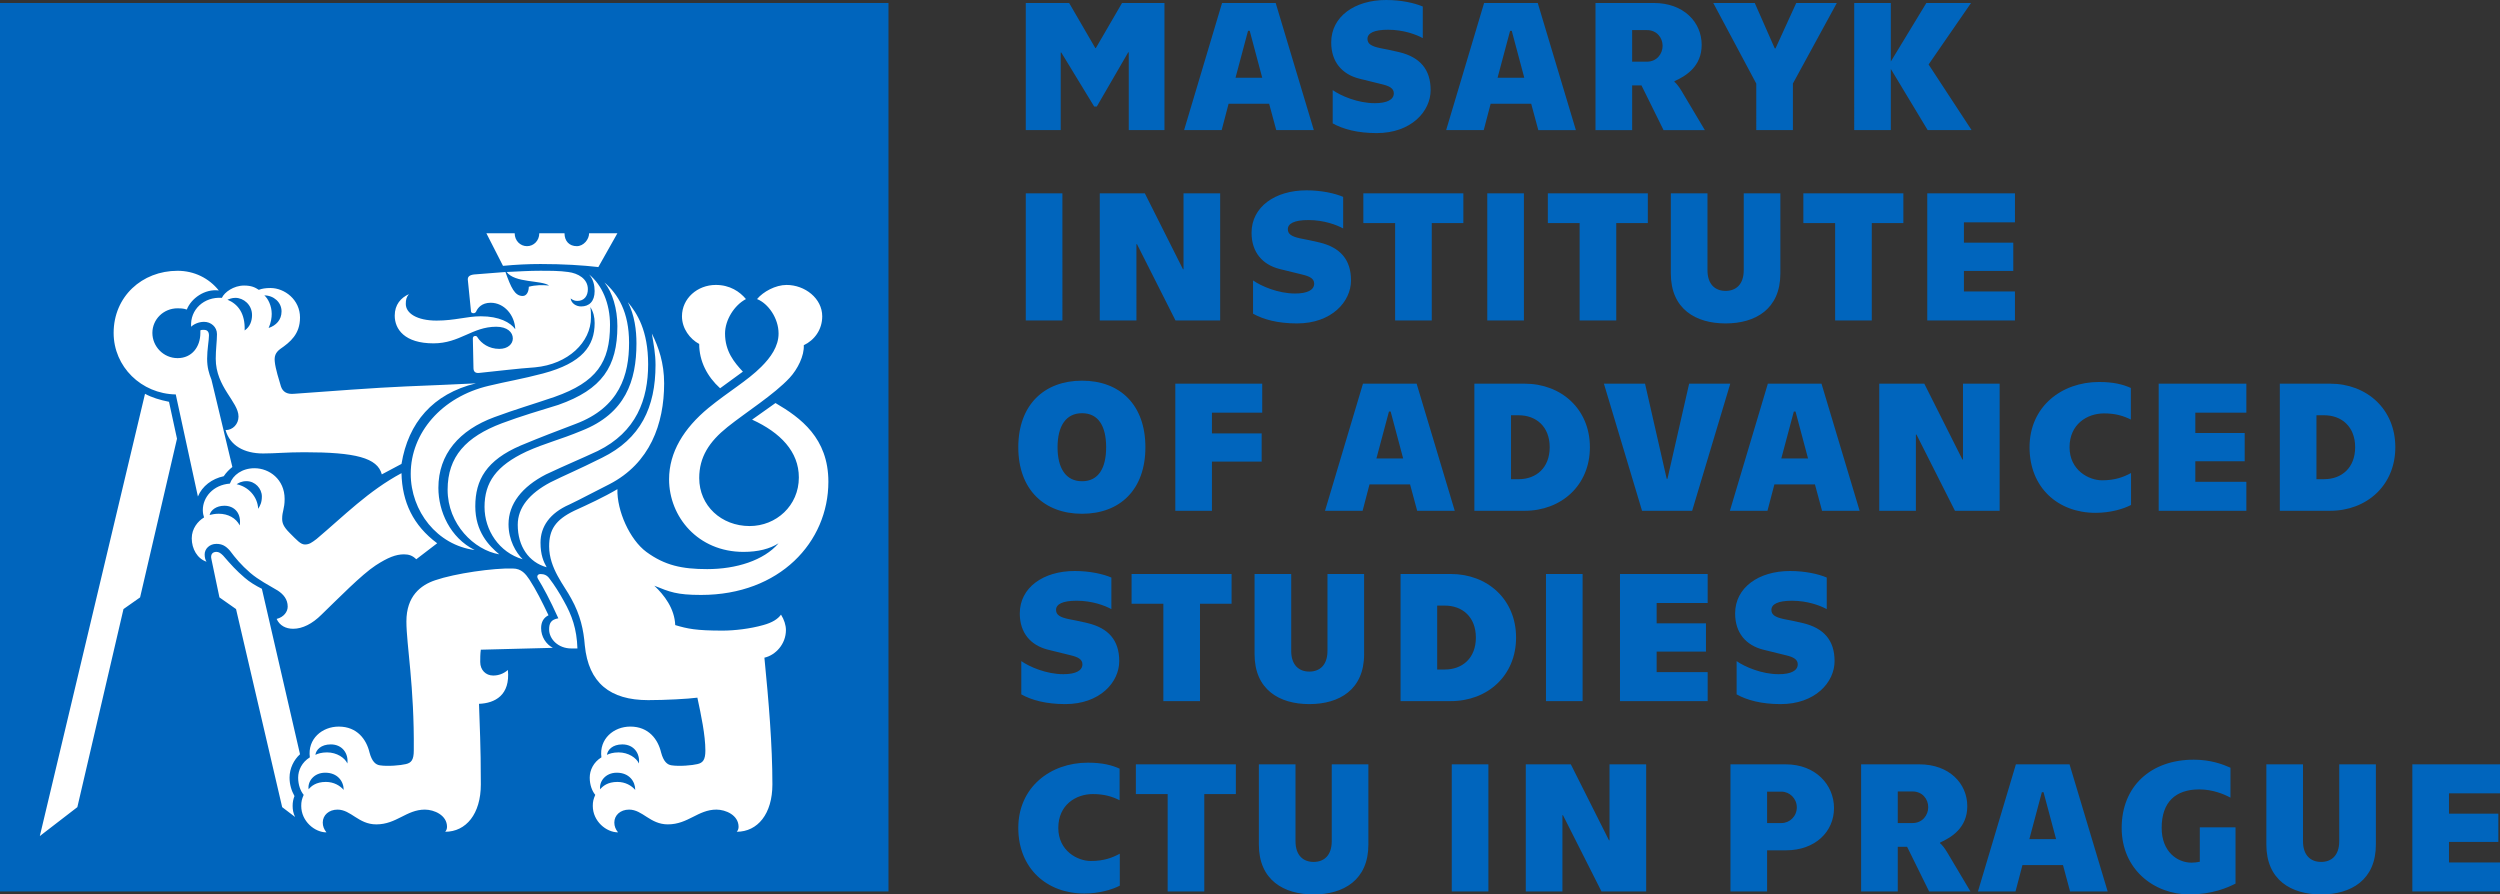 <?xml version="1.0" encoding="UTF-8" standalone="no"?>
<!-- Generator: Adobe Illustrator 15.0.0, SVG Export Plug-In . SVG Version: 6.00 Build 0)  -->

<svg
   version="1.1"
   id="Layer_1"
   x="0px"
   y="0px"
   width="537.997"
   height="192.483"
   viewBox="0 0 537.997 192.483"
   enable-background="new 0 0 582 226.77"
   xml:space="preserve"
   sodipodi:docname="MUVS_en.svg"
   inkscape:version="1.4 (unknown)"
   xmlns:inkscape="http://www.inkscape.org/namespaces/inkscape"
   xmlns:sodipodi="http://sodipodi.sourceforge.net/DTD/sodipodi-0.dtd"
   xmlns="http://www.w3.org/2000/svg"
   xmlns:svg="http://www.w3.org/2000/svg"><rect x="0" y="0" width="537.997" height="192.483" fill="#333333" stroke="none"/><defs
   id="defs7" /><sodipodi:namedview
   id="namedview7"
   pagecolor="#ffffff"
   bordercolor="#666666"
   borderopacity="1.0"
   inkscape:showpageshadow="2"
   inkscape:pageopacity="0.0"
   inkscape:pagecheckerboard="0"
   inkscape:deskcolor="#d1d1d1"
   inkscape:zoom="1.3316151"
   inkscape:cx="271.09935"
   inkscape:cy="95.372903"
   inkscape:window-width="1920"
   inkscape:window-height="1022"
   inkscape:window-x="0"
   inkscape:window-y="34"
   inkscape:window-maximized="1"
   inkscape:current-layer="Layer_1" />
<g
   id="g7"
   transform="translate(-19.994,-17.888)">
	<rect
   x="19.994"
   y="18.53"
   fill="#0065bd"
   width="191.199"
   height="191.199"
   id="rect1" />
	<g
   id="g6">
		<path
   fill="#ffffff"
   d="m 174.96,101.443 4.9,-3.575 c -1.853,-1.985 -3.839,-4.368 -3.839,-8.208 0,-2.912 1.987,-6.089 4.5,-7.413 -1.323,-1.589 -3.442,-3.042 -6.485,-3.042 -3.971,0 -7.282,2.911 -7.282,6.749 0,2.646 1.722,4.898 3.709,5.957 -0.001,3.707 1.72,7.015 4.497,9.532 m -26.205,-26.076 4.103,-7.282 h -6.089 c 0,1.323 -1.192,2.779 -2.65,2.779 -1.584,0 -2.644,-1.058 -2.644,-2.779 h -5.427 c 0,1.589 -1.191,2.779 -2.647,2.779 -1.456,0 -2.649,-1.19 -2.649,-2.779 h -6.09 l 3.577,7.014 c 2.78,-0.263 5.426,-0.394 8.074,-0.394 4.893,0.001 9.132,0.264 12.442,0.662 m -11.121,64.594 c -0.663,-1.191 -1.323,-2.649 -1.323,-5.293 0,-3.443 1.984,-6.355 6.222,-8.21 2.779,-1.323 4.895,-2.514 8.604,-4.366 8.735,-4.5 11.78,-12.973 11.78,-21.708 0,-4.368 -1.193,-7.811 -2.646,-10.723 0.394,2.383 0.792,4.37 0.792,6.751 0,9.134 -3.175,15.885 -11.515,19.987 -5.292,2.646 -7.942,3.706 -11.121,5.295 -4.496,2.382 -7.014,5.428 -7.014,9.134 0,4.632 2.38,8.074 6.221,9.133 m -5.161,-1.719 c -1.455,-1.46 -3.043,-4.105 -3.043,-7.547 0,-4.367 2.911,-8.074 8.073,-10.722 4.5,-2.118 7.147,-3.178 11.117,-5.03 8.341,-4.103 10.855,-11.119 10.855,-18.662 0,-7.281 -2.382,-10.988 -4.369,-13.371 1.456,2.78 1.854,6.089 1.854,8.87 0,8.074 -2.381,15.089 -11.78,18.794 -4.766,1.985 -7.812,2.647 -11.913,4.499 -6.487,3.047 -9.002,6.62 -9.002,11.913 0,5.034 3.177,9.796 8.208,11.256 m -5.031,-1.059 c -2.251,-1.853 -5.165,-4.897 -5.165,-10.325 0,-5.692 2.383,-9.928 9.795,-13.104 4.769,-1.985 7.282,-2.912 11.783,-4.634 9.53,-3.573 11.516,-10.589 11.516,-17.473 0,-6.616 -2.383,-10.457 -5.296,-12.971 1.721,2.117 2.781,5.693 2.781,9.397 0,8.735 -3.31,13.635 -12.708,16.944 -3.839,1.191 -7.941,2.381 -12.179,3.97 -7.675,2.912 -11.647,7.147 -11.647,14.296 10e-4,7.412 5.693,12.973 11.12,13.9 m -5.294,-0.927 c -5.295,-2.647 -7.812,-8.339 -7.812,-13.371 0,-7.28 4.501,-12.442 12.044,-15.223 4.637,-1.719 8.342,-2.777 12.974,-4.366 9.002,-3.178 11.915,-7.413 11.915,-15.487 0,-4.633 -1.722,-8.603 -4.501,-10.854 0.925,1.058 1.191,2.381 1.191,3.573 0,2.251 -1.191,3.309 -2.912,3.309 -1.06,0 -2.121,-0.662 -2.251,-1.72 0.529,0.395 0.927,0.529 1.458,0.529 1.454,0 2.249,-1.06 2.249,-2.516 0,-2.25 -2.119,-3.442 -4.235,-3.706 -1.854,-0.266 -3.841,-0.266 -6.089,-0.266 -2.248,0 -4.369,0.133 -7.148,0.266 1.72,2.383 7.413,1.721 9.132,2.912 -1.458,-0.13 -2.912,-0.13 -4.37,0.263 0,0.929 -0.394,1.987 -1.321,1.987 -1.722,0 -2.516,-1.852 -3.707,-5.162 l -6.75,0.531 c -1.06,0.131 -1.456,0.529 -1.326,1.324 l 0.664,6.618 c 0,0.263 0.266,0.396 0.531,0.396 0.264,0 0.528,-0.132 0.66,-0.531 0.265,-0.529 1.062,-1.719 3.044,-1.719 2.913,0 5.163,2.648 5.294,5.691 -1.059,-1.454 -3.439,-2.779 -7.413,-2.779 -3.043,0 -5.556,0.927 -9.529,0.927 -4.235,0 -6.618,-1.589 -6.618,-3.574 0,-0.927 0.131,-1.458 0.662,-2.12 -1.722,0.794 -3.045,2.252 -3.045,4.633 0,2.913 2.121,5.959 8.337,5.959 5.692,0 8.343,-3.576 13.503,-3.576 2.383,0 3.575,1.191 3.575,2.516 0,1.191 -1.061,2.25 -2.912,2.25 -2.251,0 -3.836,-1.19 -4.633,-2.383 -0.132,-0.265 -0.265,-0.396 -0.531,-0.396 -0.394,0 -0.528,0.264 -0.528,0.529 l 0.134,6.353 c 0,0.795 0.394,1.193 1.324,1.06 3.97,-0.398 8.073,-0.927 11.913,-1.19 7.148,-0.662 12.046,-5.429 12.046,-10.723 0,-0.794 0,-1.458 -0.132,-2.25 0.659,1.06 0.925,2.117 0.925,3.441 0,4.899 -2.647,8.604 -11.117,10.855 -4.502,1.19 -7.812,1.719 -11.651,2.646 -10.192,2.383 -16.809,10.192 -16.809,18.93 -10e-4,8.075 5.691,15.355 13.765,16.414 M 77.803,88.471 c 0.531,-1.19 0.664,-2.25 0.664,-3.045 0,-1.721 -0.796,-3.308 -1.588,-3.97 1.984,0 3.704,1.455 3.704,3.441 0,1.852 -1.191,3.045 -2.78,3.574 m 24.357,31.503 4.235,-2.251 c 1.457,-8.866 6.749,-15.088 16.017,-17.339 -4.897,0.264 -9.135,0.396 -15.089,0.662 -6.353,0.263 -16.811,1.06 -24.089,1.589 -1.458,0.132 -2.383,-0.399 -2.782,-1.589 -0.396,-1.323 -1.19,-3.839 -1.323,-5.295 -0.135,-1.19 0.133,-1.987 1.193,-2.779 2.116,-1.458 4.235,-3.178 4.235,-6.751 0,-3.838 -3.311,-6.353 -6.355,-6.353 -1.058,0 -1.853,0.131 -2.513,0.394 -0.796,-0.527 -1.588,-0.925 -3.178,-0.925 -2.252,0 -4.235,1.456 -4.766,2.646 -3.836,-0.264 -6.882,2.516 -6.618,6.222 0.529,-0.53 1.589,-1.058 2.782,-1.058 1.453,0 2.779,1.058 2.779,2.646 0,1.456 -0.266,3.311 -0.266,5.293 0,6.091 4.9,9.269 4.9,12.444 0,1.588 -1.193,2.912 -2.782,2.912 0.927,3.31 3.971,5.03 8.074,5.03 2.649,0 5.032,-0.264 8.869,-0.264 10.986,0.001 15.748,1.191 16.677,4.766 m 40.767,37.46 h 1.328 c -0.137,-4.235 -1.193,-7.147 -2.913,-10.191 -0.929,-1.722 -2.12,-3.573 -3.047,-4.768 -0.529,-0.793 -1.192,-1.057 -1.984,-1.057 -0.531,0 -0.927,0.396 -0.531,1.057 1.062,1.72 2.515,4.369 4.37,8.472 -1.588,0.267 -1.987,1.06 -1.987,2.384 0,2.116 1.987,4.103 4.764,4.103 M 72.642,89 c 0.131,-3.707 -1.456,-5.691 -3.705,-6.618 0.396,-0.133 0.925,-0.398 1.718,-0.398 1.722,0 3.576,1.458 3.576,3.708 0,1.19 -0.398,2.513 -1.589,3.308 m 84.847,93.186 c -0.529,-1.19 -2.25,-2.382 -4.368,-2.382 -1.192,0 -1.984,0.264 -2.515,0.529 0.132,-1.06 1.191,-2.25 3.31,-2.25 2.513,0 3.836,1.984 3.573,4.103 m -0.794,5.693 c -0.794,-0.927 -2.116,-1.721 -3.837,-1.721 -2.119,0 -3.178,0.927 -3.708,1.587 -0.264,-1.587 1.06,-3.572 3.575,-3.572 2.647,0 3.97,1.852 3.97,3.706 M 62.583,124.737 c 0.925,-2.25 3.043,-3.837 5.559,-4.366 0.526,-0.797 1.191,-1.456 1.854,-1.986 L 65.495,99.588 c -0.531,-1.321 -0.928,-2.645 -0.928,-4.5 0,-1.983 0.397,-3.97 0.397,-5.028 0,-0.927 -0.528,-1.19 -1.057,-1.19 -0.398,0 -0.664,0 -0.795,0.131 v 0.531 c 0,3.042 -1.855,5.425 -4.898,5.425 -3.043,0 -5.428,-2.514 -5.428,-5.425 0,-2.913 2.385,-5.297 5.428,-5.297 0.529,0 1.192,0 1.985,0.266 0.927,-2.382 3.838,-4.501 6.881,-4.103 -2.116,-2.648 -5.292,-4.237 -8.866,-4.237 -7.678,0 -13.766,5.561 -13.766,13.372 0,7.277 5.957,13.104 13.37,13.236 z M 83.1,153.198 c 1.985,0 4.103,-1.061 6.087,-3.044 3.574,-3.442 8.605,-8.605 11.649,-10.593 2.647,-1.719 4.369,-2.379 6.088,-2.379 1.06,0 1.855,0.265 2.647,1.06 l 4.502,-3.444 c -5.163,-3.838 -7.546,-8.868 -7.679,-15.088 -7.146,3.837 -12.309,9.134 -18.267,14.161 -1.059,0.797 -1.587,1.19 -2.515,1.19 -0.928,0 -1.721,-0.925 -3.31,-2.513 -1.324,-1.324 -1.588,-2.118 -1.588,-3.043 0,-1.589 0.531,-2.12 0.531,-4.238 0,-4.235 -3.308,-6.617 -6.485,-6.617 -2.648,0 -4.633,1.455 -5.294,3.31 -3.577,0.264 -5.826,2.912 -5.826,5.689 0,0.663 0.134,1.194 0.267,1.588 -1.324,0.796 -2.65,2.383 -2.65,4.503 0,2.249 1.192,4.369 3.179,5.029 -0.268,-0.397 -0.399,-0.927 -0.399,-1.587 0,-1.193 1.06,-2.253 2.517,-2.253 1.19,0 1.985,0.4 2.912,1.458 1.189,1.588 2.382,3.044 4.367,4.766 1.854,1.588 3.97,2.646 5.957,3.838 1.189,0.793 2.116,1.853 2.116,3.442 0,1.06 -0.792,2.249 -2.381,2.647 0.661,1.455 1.986,2.118 3.575,2.118 m -7.545,-25.812 c -0.134,-2.648 -2.118,-4.765 -4.634,-5.294 0.399,-0.267 1.058,-0.661 2.119,-0.661 1.852,0 3.309,1.588 3.309,3.307 -0.001,1.324 -0.398,1.986 -0.794,2.648 m 14.692,69.625 c -0.531,-0.661 -0.794,-1.323 -0.794,-2.117 0,-1.588 1.323,-2.78 3.175,-2.78 2.913,0 4.501,3.178 8.342,3.178 4.368,0 6.484,-3.178 10.455,-3.178 1.987,0 4.768,1.192 4.768,3.707 0,0.398 -0.137,0.794 -0.398,1.06 4.501,0 7.674,-3.839 7.674,-10.194 0,-8.868 -0.261,-12.441 -0.394,-17.338 3.442,-0.133 6.748,-1.854 6.218,-7.28 -0.926,0.792 -1.983,1.191 -3.174,1.191 -1.588,0 -2.781,-1.191 -2.781,-2.913 0,-0.795 0,-1.722 0.13,-2.648 l 15.489,-0.399 c -1.456,-0.791 -2.514,-2.38 -2.514,-4.231 0,-1.324 0.528,-2.251 1.589,-2.78 -1.458,-3.044 -2.649,-5.427 -4.103,-7.677 -0.797,-1.191 -1.722,-2.383 -3.577,-2.383 -4.104,-0.134 -12.441,1.057 -16.679,2.515 -3.175,1.059 -6.221,3.44 -6.221,8.867 0,5.03 1.72,13.9 1.588,27.799 0,1.986 -0.529,2.647 -1.719,2.911 -1.06,0.265 -3.839,0.527 -5.56,0.265 -0.926,-0.134 -1.722,-0.794 -2.251,-2.779 -0.663,-2.78 -2.646,-5.56 -6.618,-5.56 -3.577,0 -6.75,2.649 -6.221,6.617 -1.72,1.061 -2.515,2.781 -2.515,4.369 0,1.588 0.528,2.912 1.19,3.707 -0.396,0.927 -0.527,1.454 -0.527,2.381 0.002,3.31 2.913,5.69 5.428,5.69 M 71.581,130.96 c -0.792,-1.588 -2.514,-2.515 -4.501,-2.515 -0.792,0 -1.453,0.133 -1.983,0.264 0.263,-1.06 1.457,-1.985 3.177,-1.985 2.251,0 3.705,1.721 3.307,4.236 m 23.168,51.226 c -0.532,-1.19 -2.251,-2.382 -4.369,-2.382 -1.192,0 -1.987,0.264 -2.515,0.529 0.131,-1.06 1.192,-2.25 3.31,-2.25 2.513,0 3.836,1.984 3.574,4.103 m -11.255,11.516 c -0.394,-0.794 -0.527,-1.589 -0.527,-2.384 0,-0.793 0.133,-1.454 0.397,-2.116 -0.663,-1.192 -1.061,-2.517 -1.061,-3.972 0,-1.984 0.93,-3.837 2.253,-5.029 l -8.208,-35.607 c -1.324,-0.661 -2.647,-1.456 -3.706,-2.384 -1.854,-1.588 -2.912,-2.778 -4.632,-4.763 -0.531,-0.53 -0.93,-0.795 -1.456,-0.795 -0.797,0 -1.323,0.53 -1.058,1.59 l 1.719,8.205 3.574,2.514 9.926,42.624 z m 10.462,-5.823 c -0.797,-0.927 -2.12,-1.721 -3.841,-1.721 -2.119,0 -3.177,0.927 -3.708,1.587 -0.262,-1.587 1.062,-3.572 3.576,-3.572 2.645,0 3.973,1.852 3.973,3.706 m -65.393,9.925 8.074,-6.219 9.928,-42.624 3.574,-2.514 7.942,-34.15 -1.721,-7.941 c -1.987,-0.399 -3.709,-0.927 -5.162,-1.721 z m 124.426,-0.793 c -0.53,-0.661 -0.795,-1.323 -0.795,-2.117 0,-1.588 1.324,-2.78 3.178,-2.78 2.911,0 4.5,3.178 8.338,3.178 4.367,0 6.486,-3.178 10.456,-3.178 1.986,0 4.766,1.192 4.766,3.707 0,0.398 -0.132,0.794 -0.396,1.06 4.5,0 7.675,-3.839 7.675,-10.194 0,-8.471 -0.792,-17.868 -1.721,-27.268 2.383,-0.528 4.633,-2.911 4.633,-5.955 0,-1.058 -0.395,-2.25 -1.058,-3.309 -0.663,0.927 -1.854,1.719 -3.836,2.251 -2.782,0.793 -6.222,1.189 -8.74,1.189 -5.69,0 -7.544,-0.396 -10.189,-1.189 -0.135,-3.574 -2.383,-6.488 -4.501,-8.473 3.308,1.322 4.763,1.984 10.059,1.984 16.943,0 27.4,-11.382 27.4,-24.355 0,-9.399 -5.957,-13.765 -11.384,-16.943 l -5.03,3.573 c 6.089,2.78 10.06,6.882 10.06,12.443 0,6.089 -4.895,10.458 -10.586,10.458 -6.092,0 -10.855,-4.369 -10.855,-10.326 0,-4.498 2.116,-7.808 6.087,-10.985 3.971,-3.175 10.061,-7.014 13.371,-10.587 1.722,-1.856 3.176,-4.769 3.043,-7.019 2.25,-1.058 3.971,-3.306 3.971,-6.22 0,-3.837 -3.704,-6.749 -7.676,-6.749 -2.384,0 -5.029,1.453 -6.355,3.042 2.384,0.927 4.635,4.103 4.635,7.413 0,2.781 -1.72,5.163 -3.707,7.147 -3.044,3.047 -7.015,5.297 -11.384,8.871 -5.295,4.368 -8.472,9.53 -8.472,15.354 0,8.074 6.222,15.62 16.015,15.62 3.178,0 5.693,-0.663 7.548,-1.854 -3.178,3.707 -9.133,5.561 -15.354,5.561 -5.43,0 -9.134,-0.797 -13.104,-3.706 -3.575,-2.647 -6.354,-8.868 -6.222,-13.502 -2.912,1.722 -6.354,3.308 -9.266,4.634 -4.105,1.983 -5.428,4.102 -5.428,7.676 0,4.767 3.311,8.473 4.764,11.252 1.987,3.574 2.649,6.751 2.913,10.061 0.796,8.073 5.43,11.78 13.635,11.78 3.707,0 8.603,-0.265 10.589,-0.531 0.794,3.708 1.722,8.075 1.722,11.386 0,1.986 -0.531,2.647 -1.722,2.911 -1.058,0.265 -3.839,0.527 -5.559,0.265 -0.925,-0.134 -1.722,-0.794 -2.252,-2.779 -0.66,-2.78 -2.646,-5.56 -6.617,-5.56 -3.575,0 -6.75,2.649 -6.222,6.617 -1.722,1.061 -2.516,2.781 -2.516,4.369 0,1.588 0.529,2.912 1.192,3.707 -0.398,0.927 -0.531,1.454 -0.531,2.381 0,3.309 2.914,5.689 5.428,5.689"
   id="path1" />
		<path
   fill="#0065bd"
   d="m 539.127,209.73 h 18.864 v -6.236 h -10.979 v -4.424 h 10.621 v -6.074 h -10.621 v -4.386 h 10.979 v -6.235 h -18.864 z m -19.631,0.641 c 6.437,0 11.785,-3.097 11.785,-10.74 v -17.256 h -7.885 v 16.533 c 0,3.098 -1.687,4.463 -3.9,4.463 -2.21,0 -3.9,-1.365 -3.9,-4.463 v -16.533 h -7.885 v 17.256 c 0,7.643 5.351,10.74 11.785,10.74 m -28.316,0 c 4.866,0 8.245,-1.487 9.896,-2.333 v -12.107 h -7.683 v 7.402 c -0.565,0.121 -1.167,0.199 -1.771,0.199 -3.059,0 -6.438,-2.331 -6.438,-7.482 0,-5.549 2.977,-8.283 8.084,-8.283 2.819,0 5.231,0.965 6.721,1.771 V 183.1 c -1.61,-0.725 -4.264,-1.729 -7.885,-1.729 -9.292,0 -15.529,5.752 -15.529,14.68 0,8.931 6.96,14.32 14.605,14.32 m -34.472,-11.906 2.692,-10.096 h 0.362 l 2.698,10.096 z m 8.764,11.265 h 8.09 l -8.207,-27.355 H 453.81 l -8.166,27.355 h 8.084 l 1.492,-5.673 h 8.729 z m -37.084,-14.723 v -6.799 h 3.177 c 2.133,0 3.381,1.649 3.381,3.378 0,1.73 -1.248,3.421 -3.381,3.421 z m -7.885,14.723 h 7.885 v -9.616 h 2.01 l 4.745,9.616 h 8.891 l -5.025,-8.449 c -0.523,-0.885 -1.168,-1.689 -1.53,-1.93 l 0.042,-0.162 c 2.412,-1.086 5.83,-3.14 5.83,-7.804 0,-4.908 -3.901,-9.011 -10.294,-9.011 h -12.553 v 27.356 z m -20.232,-14.723 v -6.758 h 3.097 c 1.729,0 3.297,1.447 3.297,3.377 0,1.972 -1.567,3.381 -3.297,3.381 z m -7.885,14.723 h 7.885 v -8.852 h 4.021 c 6.397,0 10.378,-4.062 10.378,-9.091 0,-5.029 -3.98,-9.413 -10.378,-9.413 h -11.906 z m -44.045,0 h 7.885 v -16.414 h 0.117 l 8.289,16.414 h 9.614 v -27.355 h -7.885 v 16.331 h -0.121 l -8.205,-16.331 h -9.694 z m -15.93,0 h 7.885 v -27.355 h -7.885 z m -29.725,0.641 c 6.435,0 11.783,-3.097 11.783,-10.74 v -17.256 h -7.885 v 16.533 c 0,3.098 -1.685,4.463 -3.898,4.463 -2.212,0 -3.901,-1.365 -3.901,-4.463 V 182.375 H 290.9 v 17.256 c -10e-4,7.643 5.349,10.74 11.786,10.74 m -31.415,-0.641 h 7.884 v -20.96 h 6.797 v -6.396 h -21.52 v 6.396 h 6.839 z m -17.942,0.442 c 3.258,0 5.994,-0.846 7.643,-1.689 v -6.879 c -1.568,0.844 -3.378,1.569 -6.235,1.569 -2.857,0 -6.999,-2.173 -6.999,-7.123 0,-4.945 3.782,-7.279 7.443,-7.279 2.492,0 4.222,0.563 5.75,1.327 V 183.3 c -1.608,-0.722 -3.62,-1.286 -6.839,-1.286 -8.084,0 -14.961,5.311 -14.961,14.036 0,8.73 6.156,14.122 14.198,14.122"
   id="path2" />
		<path
   fill="#0065bd"
   d="m 403.168,169.412 c 7.482,0 11.623,-4.708 11.623,-9.252 0,-4.465 -2.292,-7.082 -6.758,-8.168 -1.811,-0.442 -2.813,-0.603 -4.183,-0.885 -1.85,-0.4 -2.654,-0.924 -2.654,-1.97 0,-1.206 1.364,-1.972 4.425,-1.972 3.339,0 6.114,1.047 7.483,1.81 v -6.796 c -1.771,-0.768 -4.67,-1.409 -7.885,-1.409 -6.8,0 -11.828,3.581 -11.828,9.129 0,4.227 2.375,6.881 6.074,7.806 2.049,0.523 3.138,0.763 4.908,1.209 1.489,0.359 2.493,0.844 2.493,1.93 0,1.366 -1.448,2.133 -4.102,2.133 -3.623,0 -7.28,-1.571 -9.054,-2.816 v 7.156 c 2.217,1.247 5.354,2.095 9.458,2.095 m -34.556,-0.644 h 18.867 v -6.236 H 376.5 v -4.424 h 10.617 v -6.074 H 376.5 v -4.385 h 10.979 v -6.236 h -18.867 z m -15.928,0 h 7.884 v -27.355 h -7.884 z m -23.411,-6.8 v -13.755 h 1.65 c 3.781,0 6.676,2.453 6.676,6.879 0,4.424 -2.895,6.876 -6.676,6.876 z m -7.881,6.8 h 10.82 c 7.842,0 14.038,-5.43 14.038,-13.676 0,-8.246 -6.196,-13.68 -14.038,-13.68 h -10.82 z m -19.632,0.644 c 6.438,0 11.789,-3.1 11.789,-10.74 v -17.26 h -7.885 v 16.535 c 0,3.097 -1.69,4.467 -3.904,4.467 -2.212,0 -3.901,-1.37 -3.901,-4.467 v -16.535 h -7.884 v 17.26 c 0,7.64 5.348,10.74 11.785,10.74 m -31.414,-0.644 h 7.884 v -20.957 h 6.797 v -6.398 h -21.52 v 6.398 h 6.839 z m -21.119,0.644 c 7.482,0 11.627,-4.708 11.627,-9.252 0,-4.465 -2.294,-7.082 -6.761,-8.168 -1.808,-0.442 -2.814,-0.603 -4.183,-0.885 -1.85,-0.4 -2.654,-0.924 -2.654,-1.97 0,-1.206 1.367,-1.972 4.424,-1.972 3.337,0 6.114,1.047 7.48,1.81 v -6.796 c -1.768,-0.768 -4.663,-1.409 -7.882,-1.409 -6.798,0 -11.828,3.581 -11.828,9.129 0,4.227 2.376,6.881 6.075,7.806 2.053,0.523 3.138,0.763 4.91,1.209 1.488,0.359 2.495,0.844 2.495,1.93 0,1.366 -1.45,2.133 -4.105,2.133 -3.62,0 -7.281,-1.571 -9.049,-2.816 v 7.156 c 2.21,1.247 5.347,2.095 9.451,2.095"
   id="path3" />
		<path
   fill="#0065bd"
   d="m 518.494,121.008 v -13.756 h 1.645 c 3.783,0 6.682,2.453 6.682,6.878 0,4.424 -2.898,6.878 -6.682,6.878 z m -7.887,6.8 h 10.821 c 7.846,0 14.036,-5.433 14.036,-13.678 0,-8.247 -6.19,-13.677 -14.036,-13.677 h -10.821 z m -26.066,0 h 18.865 v -6.236 h -10.98 v -4.424 h 10.622 v -6.074 h -10.622 v -4.386 h 10.98 v -6.235 h -18.865 z m -13.594,0.441 c 3.258,0 5.993,-0.844 7.641,-1.689 v -6.879 c -1.566,0.845 -3.379,1.569 -6.232,1.569 -2.858,0 -6.999,-2.173 -6.999,-7.12 0,-4.948 3.78,-7.28 7.44,-7.28 2.494,0 4.225,0.562 5.754,1.327 v -6.8 c -1.61,-0.722 -3.623,-1.287 -6.839,-1.287 -8.087,0 -14.963,5.311 -14.963,14.039 0,8.728 6.151,14.12 14.198,14.12 m -46.54,-0.441 h 7.885 v -16.412 h 0.119 l 8.287,16.412 h 9.614 v -27.355 h -7.885 v 16.332 h -0.121 l -8.205,-16.332 h -9.694 z m -21.077,-11.266 2.693,-10.096 h 0.365 l 2.692,10.096 z m 8.768,11.266 h 8.085 l -8.205,-27.355 h -11.545 l -8.166,27.355 h 8.084 l 1.489,-5.674 h 8.729 z m -38.738,0 h 10.783 l 8.202,-27.355 h -8.849 l -4.669,20.476 h -0.158 l -4.666,-20.476 h -8.849 z m -28.199,-6.8 v -13.756 h 1.65 c 3.78,0 6.676,2.453 6.676,6.878 0,4.424 -2.896,6.878 -6.676,6.878 z m -7.884,6.8 h 10.821 c 7.846,0 14.04,-5.433 14.04,-13.678 0,-8.247 -6.194,-13.677 -14.04,-13.677 h -10.821 z m -21.079,-11.266 2.698,-10.096 h 0.362 l 2.692,10.096 z m 8.773,11.266 h 8.084 l -8.205,-27.355 h -11.545 l -8.168,27.355 h 8.09 l 1.484,-5.674 h 8.729 z m -52.053,-27.355 v 27.355 h 7.884 v -10.58 h 10.701 v -6.074 h -10.701 v -4.466 h 10.822 v -6.235 z m -20.071,20.997 c -3.5,0 -5.269,-2.816 -5.269,-7.32 0,-4.507 1.769,-7.321 5.269,-7.321 3.541,0 5.188,2.814 5.188,7.321 0,4.504 -1.648,7.32 -5.188,7.32 m 0,6.999 c 8.166,0 13.635,-5.187 13.635,-14.319 0,-9.13 -5.469,-14.322 -13.635,-14.322 -8.126,0 -13.716,5.191 -13.716,14.322 0,9.133 5.59,14.319 13.716,14.319"
   id="path4" />
		<path
   fill="#0065bd"
   d="m 434.74,86.847 h 18.869 v -6.236 h -10.982 v -4.424 h 10.62 v -6.074 h -10.62 v -4.385 h 10.982 V 59.493 H 434.74 Z m -19.828,0 h 7.885 v -20.96 h 6.799 v -6.395 h -21.522 v 6.395 h 6.839 v 20.96 z m -23.572,0.642 c 6.437,0 11.785,-3.097 11.785,-10.74 V 59.492 h -7.882 v 16.533 c 0,3.097 -1.689,4.463 -3.903,4.463 -2.212,0 -3.899,-1.366 -3.899,-4.463 V 59.492 h -7.885 v 17.257 c 0,7.643 5.349,10.74 11.784,10.74 m -31.415,-0.642 h 7.885 v -20.96 h 6.796 v -6.395 h -21.521 v 6.395 h 6.84 z m -19.871,0 h 7.885 V 59.492 h -7.885 z m -19.83,0 h 7.883 v -20.96 h 6.798 v -6.395 h -21.521 v 6.395 h 6.84 z m -21.12,0.642 c 7.479,0 11.626,-4.706 11.626,-9.253 0,-4.463 -2.294,-7.079 -6.757,-8.164 -1.812,-0.443 -2.817,-0.604 -4.186,-0.884 -1.848,-0.404 -2.654,-0.927 -2.654,-1.973 0,-1.207 1.366,-1.972 4.425,-1.972 3.341,0 6.111,1.048 7.482,1.812 v -6.8 c -1.771,-0.762 -4.667,-1.407 -7.885,-1.407 -6.799,0 -11.828,3.58 -11.828,9.132 0,4.224 2.375,6.88 6.076,7.805 2.05,0.521 3.138,0.763 4.909,1.204 1.487,0.365 2.49,0.846 2.49,1.933 0,1.368 -1.447,2.131 -4.101,2.131 -3.621,0 -7.283,-1.569 -9.052,-2.817 v 7.161 c 2.214,1.247 5.352,2.092 9.455,2.092 m -42.438,-0.642 h 7.886 V 70.435 h 0.123 l 8.284,16.412 h 9.612 V 59.492 h -7.884 v 16.331 h -0.12 L 266.36,59.492 h -9.695 v 27.355 z m -15.927,0 h 7.884 V 59.492 h -7.884 z"
   id="path5" />
		<path
   fill="#0065bd"
   d="m 444.277,45.885 -9.251,-14.121 9.133,-13.234 h -9.616 L 426.9,31.122 V 18.53 h -7.883 V 45.885 H 426.9 V 32.73 l 7.926,13.154 h 9.451 z m -46.336,0 h 7.88 V 35.869 l 9.453,-17.339 h -8.728 l -4.465,9.776 h -0.16 l -4.304,-9.776 h -8.93 l 9.253,17.339 V 45.885 Z M 371.229,31.161 v -6.798 h 3.177 c 2.134,0 3.381,1.649 3.381,3.381 0,1.729 -1.247,3.417 -3.381,3.417 z m -7.884,14.724 h 7.885 v -9.614 h 2.01 l 4.747,9.614 h 8.889 l -5.028,-8.449 c -0.521,-0.884 -1.164,-1.688 -1.527,-1.931 l 0.043,-0.16 c 2.409,-1.087 5.829,-3.137 5.829,-7.803 0,-4.908 -3.9,-9.013 -10.296,-9.013 h -12.551 v 27.356 z m -21.079,-11.263 2.698,-10.098 h 0.36 l 2.696,10.098 z m 8.77,11.263 h 8.084 L 350.915,18.53 h -11.544 l -8.166,27.355 h 8.087 l 1.486,-5.672 h 8.729 z m -34.794,0.644 c 7.482,0 11.624,-4.708 11.624,-9.251 0,-4.466 -2.294,-7.081 -6.758,-8.168 -1.811,-0.441 -2.817,-0.603 -4.183,-0.884 -1.85,-0.402 -2.654,-0.925 -2.654,-1.971 0,-1.206 1.366,-1.969 4.425,-1.969 3.339,0 6.113,1.044 7.479,1.807 v -6.796 c -1.769,-0.767 -4.663,-1.409 -7.885,-1.409 -6.796,0 -11.822,3.582 -11.822,9.13 0,4.226 2.37,6.88 6.074,7.805 2.049,0.523 3.135,0.763 4.905,1.208 1.487,0.361 2.494,0.843 2.494,1.931 0,1.366 -1.448,2.131 -4.102,2.131 -3.623,0 -7.281,-1.568 -9.052,-2.814 v 7.158 c 2.214,1.245 5.355,2.092 9.455,2.092 m -30.369,-11.907 2.693,-10.098 h 0.364 l 2.693,10.098 z m 8.768,11.263 h 8.084 L 294.52,18.53 h -11.542 l -8.168,27.355 h 8.086 l 1.488,-5.672 h 8.728 z m -53.902,0 h 7.521 V 29.19 h 0.121 l 7.081,11.625 h 0.562 l 6.758,-11.665 h 0.119 v 16.734 h 7.682 V 18.53 h -9.127 l -5.633,9.696 h -0.121 L 250.07,18.53 h -9.332 v 27.355 z"
   id="path6" />
	</g>
</g>
</svg>

